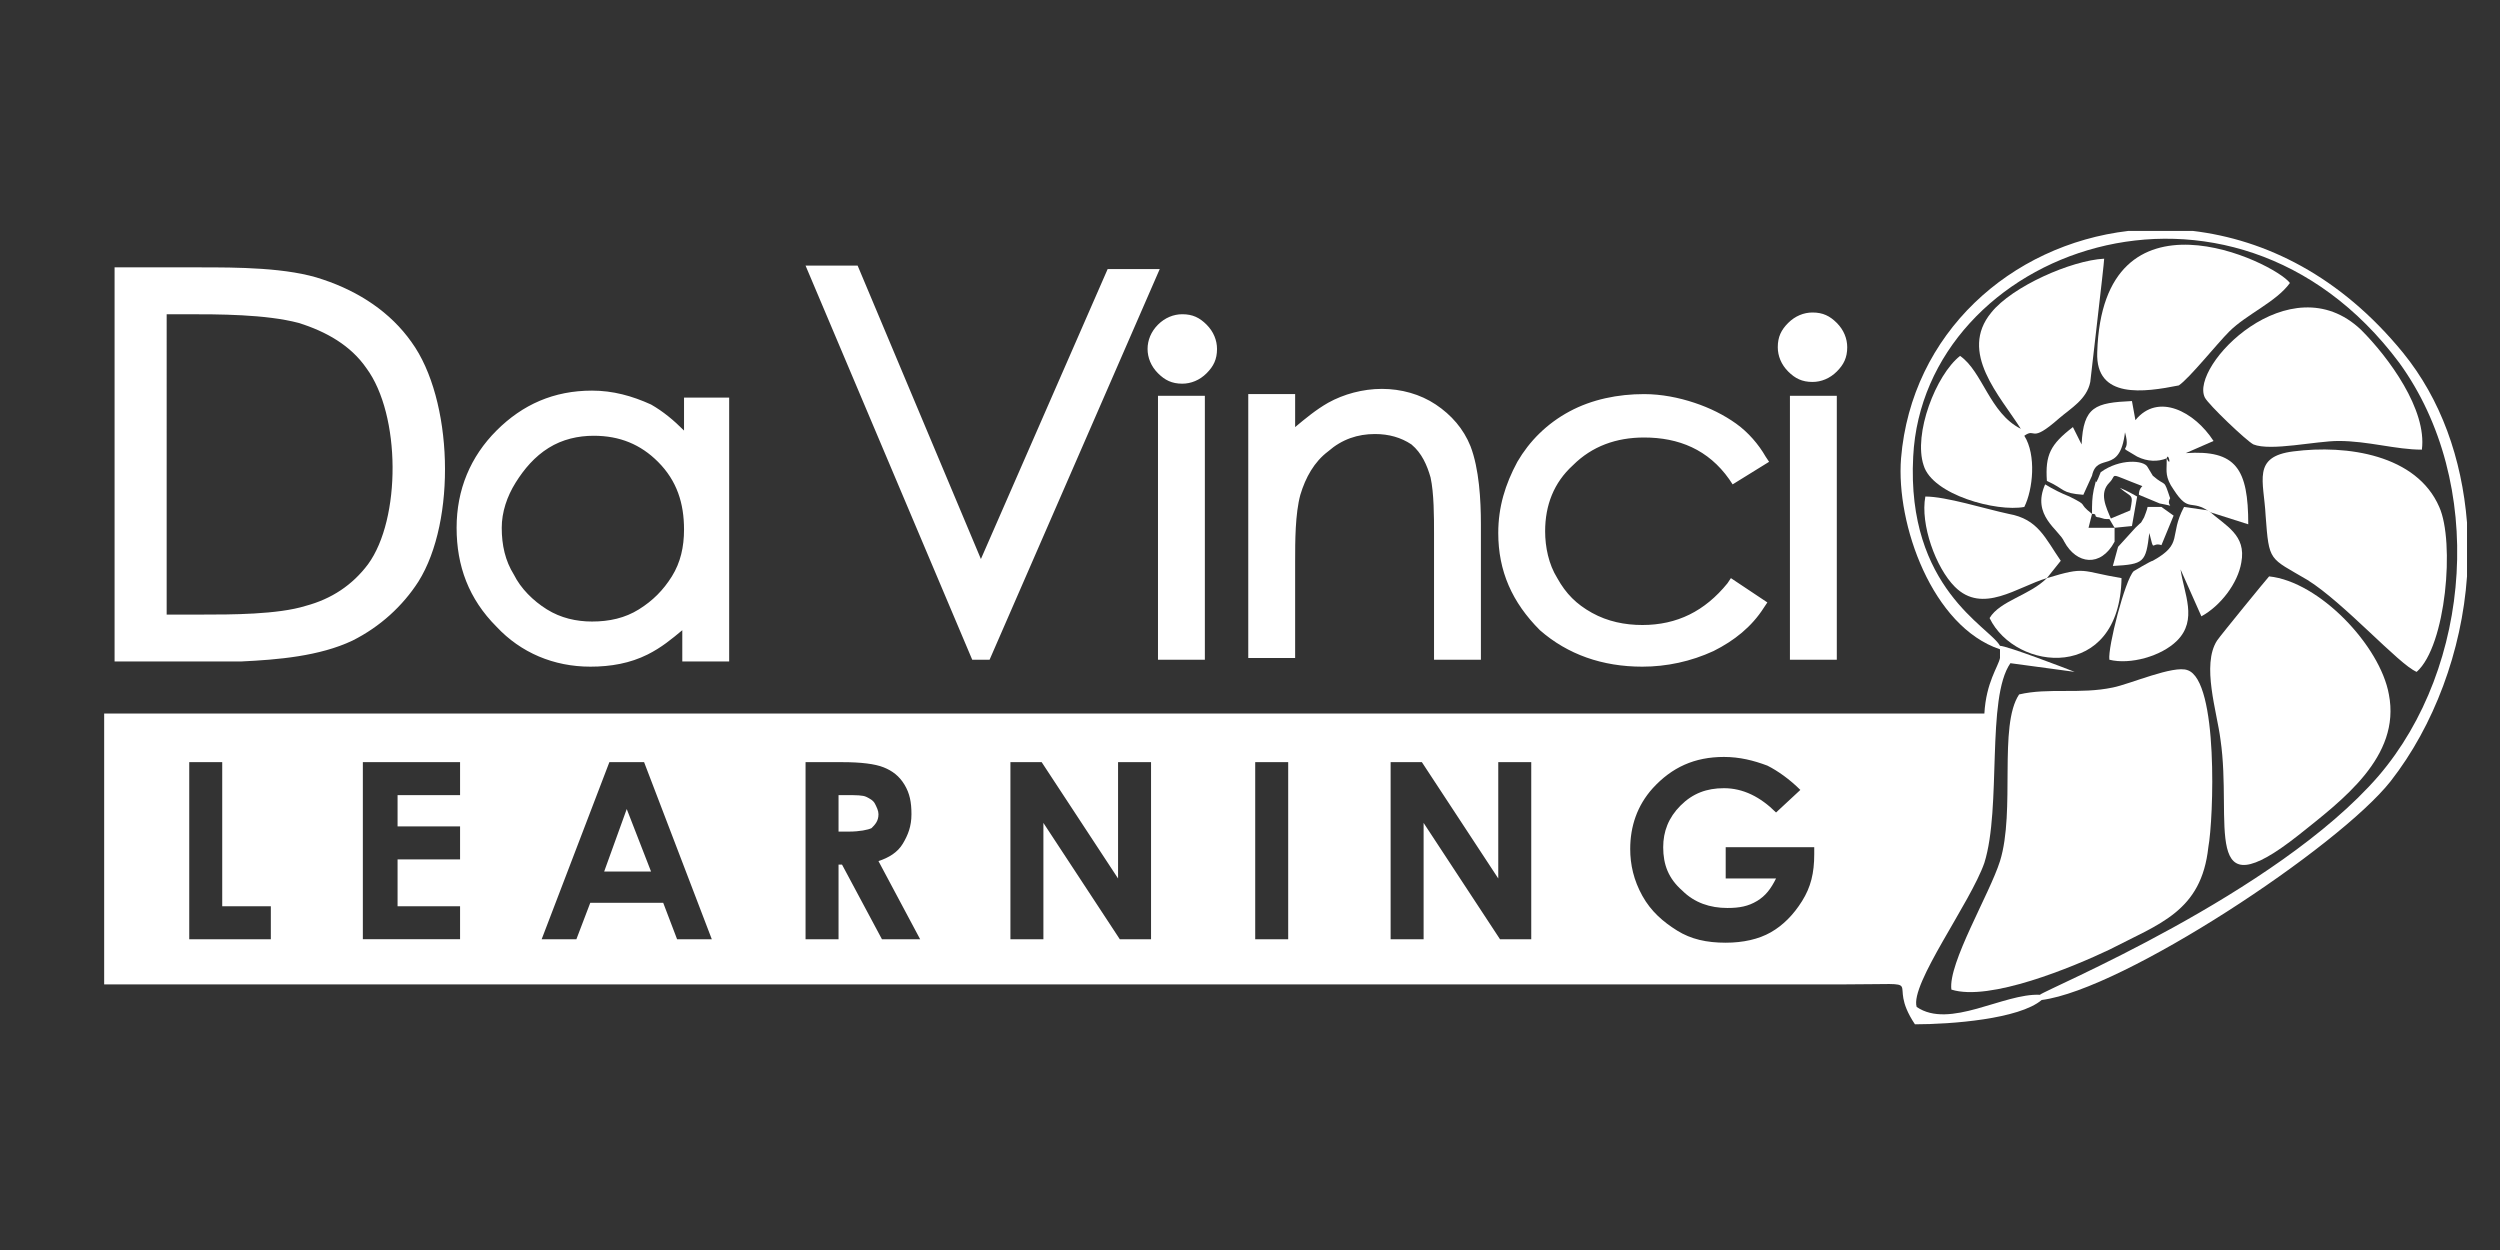 <svg xmlns="http://www.w3.org/2000/svg" viewBox="225.6 384.9 144 72"><rect x="225.6" y="384.9" width="144" height="72" fill="#333333" stroke="none"/><g fill-rule="evenodd" clip-rule="evenodd" fill="#FFF"><path d="M348.4 415.2l.3-1.7c-.2-.1-.5-.3-1-.5.7.6.8.3.6 1.3l-1.2.5.3.5 1-.1z"/><path d="M348.6 409.1l-.2-1.1c-2.1.1-2.8.3-2.9 2.5l-.5-1c-1.3 1-1.6 1.6-1.5 3.1 1.1.5.8.7 2.1.8l.5-1.1c.3-1.4 1.6 0 1.9-2.5.4 1.4-.6.6.7 1.4.6.3 1.2.3 1.7.1.1-.4.3.6 0 0v.3c0 .4-.1.8.4 1.5.9 1.4 1 .5 2.1 1.3l2.2.7c0-3.2-.7-4.3-3.6-4.1l1.6-.7c-1.1-1.7-3.2-2.8-4.5-1.2z"/><path d="M346.5 414.7c.4.1.2.1.7.1-.3-.7-.7-1.5-.1-2.1.5-.5-.2-.6 1.9.2-.2.2-.2.4-.2.5l1.2.5c1.1.2.3.2.6-.3-.4-1.2-.2-.6-1-1.3l-.3-.5c-.2-.4-1.6-.5-2.7.3-.5 1.3-.1-.2-.4 1-.1.5-.1.8-.1 1.4.1 0 .2 0 .2.1s.2.1.2.1zM260.4 435.1h2.7l-1.4-3.6zM276 431.2c-.1-.2-.3-.3-.5-.4-.2-.1-.6-.1-1.1-.1h-.5v2.1h.6c.6 0 1.1-.1 1.3-.2.2-.2.4-.4.4-.8 0-.2-.1-.4-.2-.6zM349.6 417.2c-.1 0-1.1.6-1.1.6-.5.5-1.5 4.4-1.4 5.1 1.2.3 3-.2 3.9-1.1 1.2-1.2.4-2.7.2-4.1l1.2 2.7c1.1-.6 2.1-1.9 2.3-3.1.3-1.6-.9-2.1-1.9-3l-1.4-.2c-.9 1.7 0 2.1-1.8 3.1zM351.1 407.1c.6-.4 2.2-2.4 2.9-3.1 1-1 2.7-1.7 3.5-2.8-.9-1.2-10.8-6-11.1 4-.1 2.7 2.7 2.3 4.7 1.9z"/><path d="M345.9 415.3l.2-.8c-.9-.7-.1-.4-1.3-1-.5-.2-.9-.4-1.4-.7-.8 1.8.8 2.6 1.1 3.3.7 1.3 2.1 1.5 2.9 0v-.8h-1.5zM356.3 418.1c-.1.1-2.8 3.4-3 3.7-.9 1.4 0 4.1.2 5.7.7 4.8-1.2 10 4.5 5.5 2.5-2 5.9-4.5 5.2-8.1-.5-2.8-4-6.5-6.9-6.8z"/><path d="M364 405.2c-3.6-4.4-7.9-6.5-12.1-7h-3.7c-6.8.8-12.5 5.9-13.1 13.1-.3 3.8 1.8 9.7 5.7 11v.5c-.1.5-.8 1.4-.9 3.2H231.6v15.6h100.3c5.1 0 2.2-.4 4 2.3 2.1 0 6-.3 7.3-1.4 4.7-.6 17.1-8.8 20.1-12.6 2.5-3.2 4.1-7.5 4.4-11.8V415c-.3-3.7-1.5-7.1-3.7-9.8zM241.3 439h-4.8v-10.2h1.9v8.3h2.8v1.9zm10.8-8.3h-3.6v1.8h3.6v1.9h-3.6v2.7h3.6v1.9h-5.6v-10.2h5.6v1.9zm12.5 8.3l-.8-2.1h-4.2l-.8 2.1h-2l3.9-10.2h2l3.9 10.2h-2zm11.8 0l-2.3-4.3h-.2v4.3H272v-10.2h2.1c1.1 0 1.9.1 2.4.3.5.2.9.5 1.2 1 .3.5.4 1 .4 1.7s-.2 1.2-.5 1.7-.8.8-1.4 1l2.4 4.5h-2.2zm15.6 0h-1.9l-4.4-6.7v6.7h-1.9v-10.2h1.8l4.4 6.7v-6.7h1.9V439zm7.8 0h-1.9v-10.2h1.9V439zm14.1 0H312l-4.4-6.7v6.7h-1.9v-10.2h1.8l4.4 6.7v-6.7h1.9V439zm15.5-2.2c-.5.8-1.1 1.4-1.8 1.8-.7.4-1.6.6-2.6.6-1.1 0-2-.2-2.8-.7-.8-.5-1.5-1.1-2-2-.5-.9-.7-1.8-.7-2.7 0-1.3.4-2.5 1.3-3.5 1.1-1.2 2.4-1.8 4.1-1.8.9 0 1.7.2 2.5.5.6.3 1.3.8 1.9 1.4l-1.4 1.3c-.9-.9-1.9-1.4-3-1.4-1 0-1.8.3-2.5 1s-1 1.5-1 2.4c0 1 .3 1.8 1.1 2.5.7.7 1.6 1 2.6 1 .7 0 1.2-.1 1.7-.4.5-.3.8-.7 1.1-1.3H325v-1.8h5.1v.4c0 1.1-.2 1.9-.7 2.7zm33.2-7.2c-5.9 6.8-19.2 12.3-19.5 12.6-2.1-.1-5.2 2-7.1.7-.4-1.3 3.1-6 3.9-8.3 1-3.2.1-9.5 1.5-11.5l3.7.5c-.5-.2-3.9-1.5-4.3-1.5-.6-1.1-5.4-3.3-5-10.9.6-11.9 18.3-18.4 28-5.4 5 6.9 4.2 17.5-1.2 23.8z"/><path d="M351.6 423.5c-.8-.3-3.3.8-4.3 1-1.9.4-3.7 0-5.4.4-1.2 1.8-.2 6.7-1.1 9.6-.6 1.9-3 5.9-2.8 7.4 2.2.7 7-1.3 9.1-2.3 2.9-1.5 5.3-2.2 5.7-5.9.3-1.6.6-9.6-1.2-10.2zM361.6 403.9c-4.1-3.9-9.9 2.1-9 3.9.2.4 2.4 2.5 2.8 2.7 1 .4 3.6-.2 4.9-.2 1.7 0 3.3.5 4.8.5.3-2.3-1.9-5.3-3.5-6.9zM342.2 414.1c.5-1 .7-3 0-4.1.7-.5.3.5 2-1 .7-.6 1.6-1.1 1.8-2.1 0-.1.8-6.8.8-7.1-1.9.1-5.3 1.6-6.5 3.1-1.9 2.3.5 4.8 1.7 6.7-1.8-.9-2.2-3.3-3.5-4.2-1.4 1.1-2.7 4.5-2.1 6.3.5 1.7 4.2 2.7 5.8 2.4zM347.8 418.2c-2.4-.4-2-.7-4.3 0-1 1-2.7 1.3-3.3 2.3 1.5 3.1 7.5 3.7 7.6-2.3z"/><path d="M357.7 410.9c-2.4.3-1.7 1.7-1.6 3.7.2 2.7.2 2.4 2.4 3.7 2.1 1.3 5.3 4.9 6.3 5.3 1.7-1.5 2.2-7.5 1.3-9.5-1.3-3-5.3-3.6-8.4-3.2zM349.4 415.6c.3 1.2.1.5.7.7l.7-1.7-.7-.5h-.8c0 .1-.2.6-.2.6-.3.5 0 .1-.5.6l-1 1.1-.3 1.1c1.8-.1 1.9-.2 2.1-1.9zM341.3 414.5c-1.4-.3-3.6-1-4.8-1-.3 1.6.6 4.1 1.7 5.2 1.6 1.6 3.6 0 5.3-.5l.8-1c-.9-1.3-1.3-2.4-3-2.7zM245.9 421.8c1.6-.8 2.9-2 3.8-3.4 2.2-3.5 2-10.5-.4-13.8-1.2-1.7-3-2.9-5.1-3.6-2-.7-5-.7-7.1-.7h-4.9V423h7.3c2.1-.1 4.5-.3 6.4-1.2zm-10.7-1.5V403h1.1c1.9 0 4.6 0 6.5.5 1.6.5 3 1.3 3.9 2.6 2 2.7 2 8.7.1 11.3-.9 1.2-2.1 2-3.6 2.4-1.6.5-4.3.5-6 .5h-2zM282.6 422.9l9.8-22.5h-3l-7.3 16.7-7.1-16.9h-3l9.6 22.7zM259.6 423.3c1.2 0 2.3-.2 3.3-.7.8-.4 1.4-.9 2-1.4v1.8h2.7v-15.2H265v1.9c-.6-.6-1.2-1.1-1.9-1.5-1.1-.5-2.2-.8-3.4-.8-2.2 0-4 .8-5.5 2.3-1.5 1.5-2.3 3.4-2.3 5.6 0 2.2.7 4.1 2.3 5.7 1.4 1.5 3.3 2.3 5.4 2.3zm-4.3-10.6c.5-.8 1.1-1.5 1.9-2 .8-.5 1.7-.7 2.6-.7 1.5 0 2.7.5 3.7 1.5 1.1 1.1 1.5 2.4 1.5 3.9 0 1-.2 1.9-.7 2.7-.5.8-1.1 1.4-1.9 1.9-.8.5-1.7.7-2.7.7-.9 0-1.8-.2-2.6-.7-.8-.5-1.5-1.2-1.9-2-.5-.8-.7-1.7-.7-2.7 0-.9.3-1.8.8-2.6zM328.7 407.7h2.7v15.2h-2.7zM330 406.9c.5 0 1-.2 1.4-.6.4-.4.6-.8.6-1.4 0-.5-.2-1-.6-1.4-.4-.4-.8-.6-1.4-.6-.5 0-1 .2-1.4.6-.4.4-.6.8-.6 1.4 0 .5.2 1 .6 1.4.4.4.8.6 1.4.6zM320.2 423.3c1.4 0 2.8-.3 4.1-.9 1.2-.6 2.2-1.4 2.9-2.5l.2-.3-2.1-1.4-.2.3c-1.3 1.6-2.9 2.4-4.9 2.4-1 0-2-.2-2.9-.7-.9-.5-1.5-1.1-2-2-.5-.8-.7-1.8-.7-2.7 0-1.5.5-2.8 1.6-3.8 1.1-1.1 2.5-1.6 4.1-1.6 2 0 3.7.7 4.9 2.4l.2.3 2.1-1.3-.2-.3c-.4-.7-1-1.4-1.7-1.9s-1.5-.9-2.4-1.2c-.9-.3-1.9-.5-2.9-.5-1.5 0-3 .3-4.3 1-1.3.7-2.3 1.7-3 2.9-.7 1.3-1.1 2.6-1.1 4.1 0 2.2.8 4 2.4 5.6 1.6 1.4 3.6 2.1 5.9 2.1zM300.2 417.2c0-1.1 0-2.7.3-3.8.3-1 .8-1.9 1.6-2.5.8-.7 1.7-1 2.7-1 .8 0 1.5.2 2.1.6.6.5.9 1.2 1.1 1.9.2.9.2 2.3.2 3.2v7.3h2.7v-7.8c0-1.4-.1-3.2-.6-4.5-.4-1-1.1-1.8-2-2.4-.9-.6-2-.9-3.1-.9s-2.2.3-3.1.8c-.7.4-1.3.9-1.9 1.4v-1.9h-2.7v15.2h2.7v-5.6zM292.3 407.7h2.7v15.2h-2.7zM291.7 405c0 .5.2 1 .6 1.4.4.4.8.6 1.4.6.5 0 1-.2 1.4-.6.4-.4.6-.8.6-1.4 0-.5-.2-1-.6-1.4-.4-.4-.8-.6-1.4-.6-.5 0-1 .2-1.4.6-.4.4-.6.9-.6 1.4z"/></g></svg>